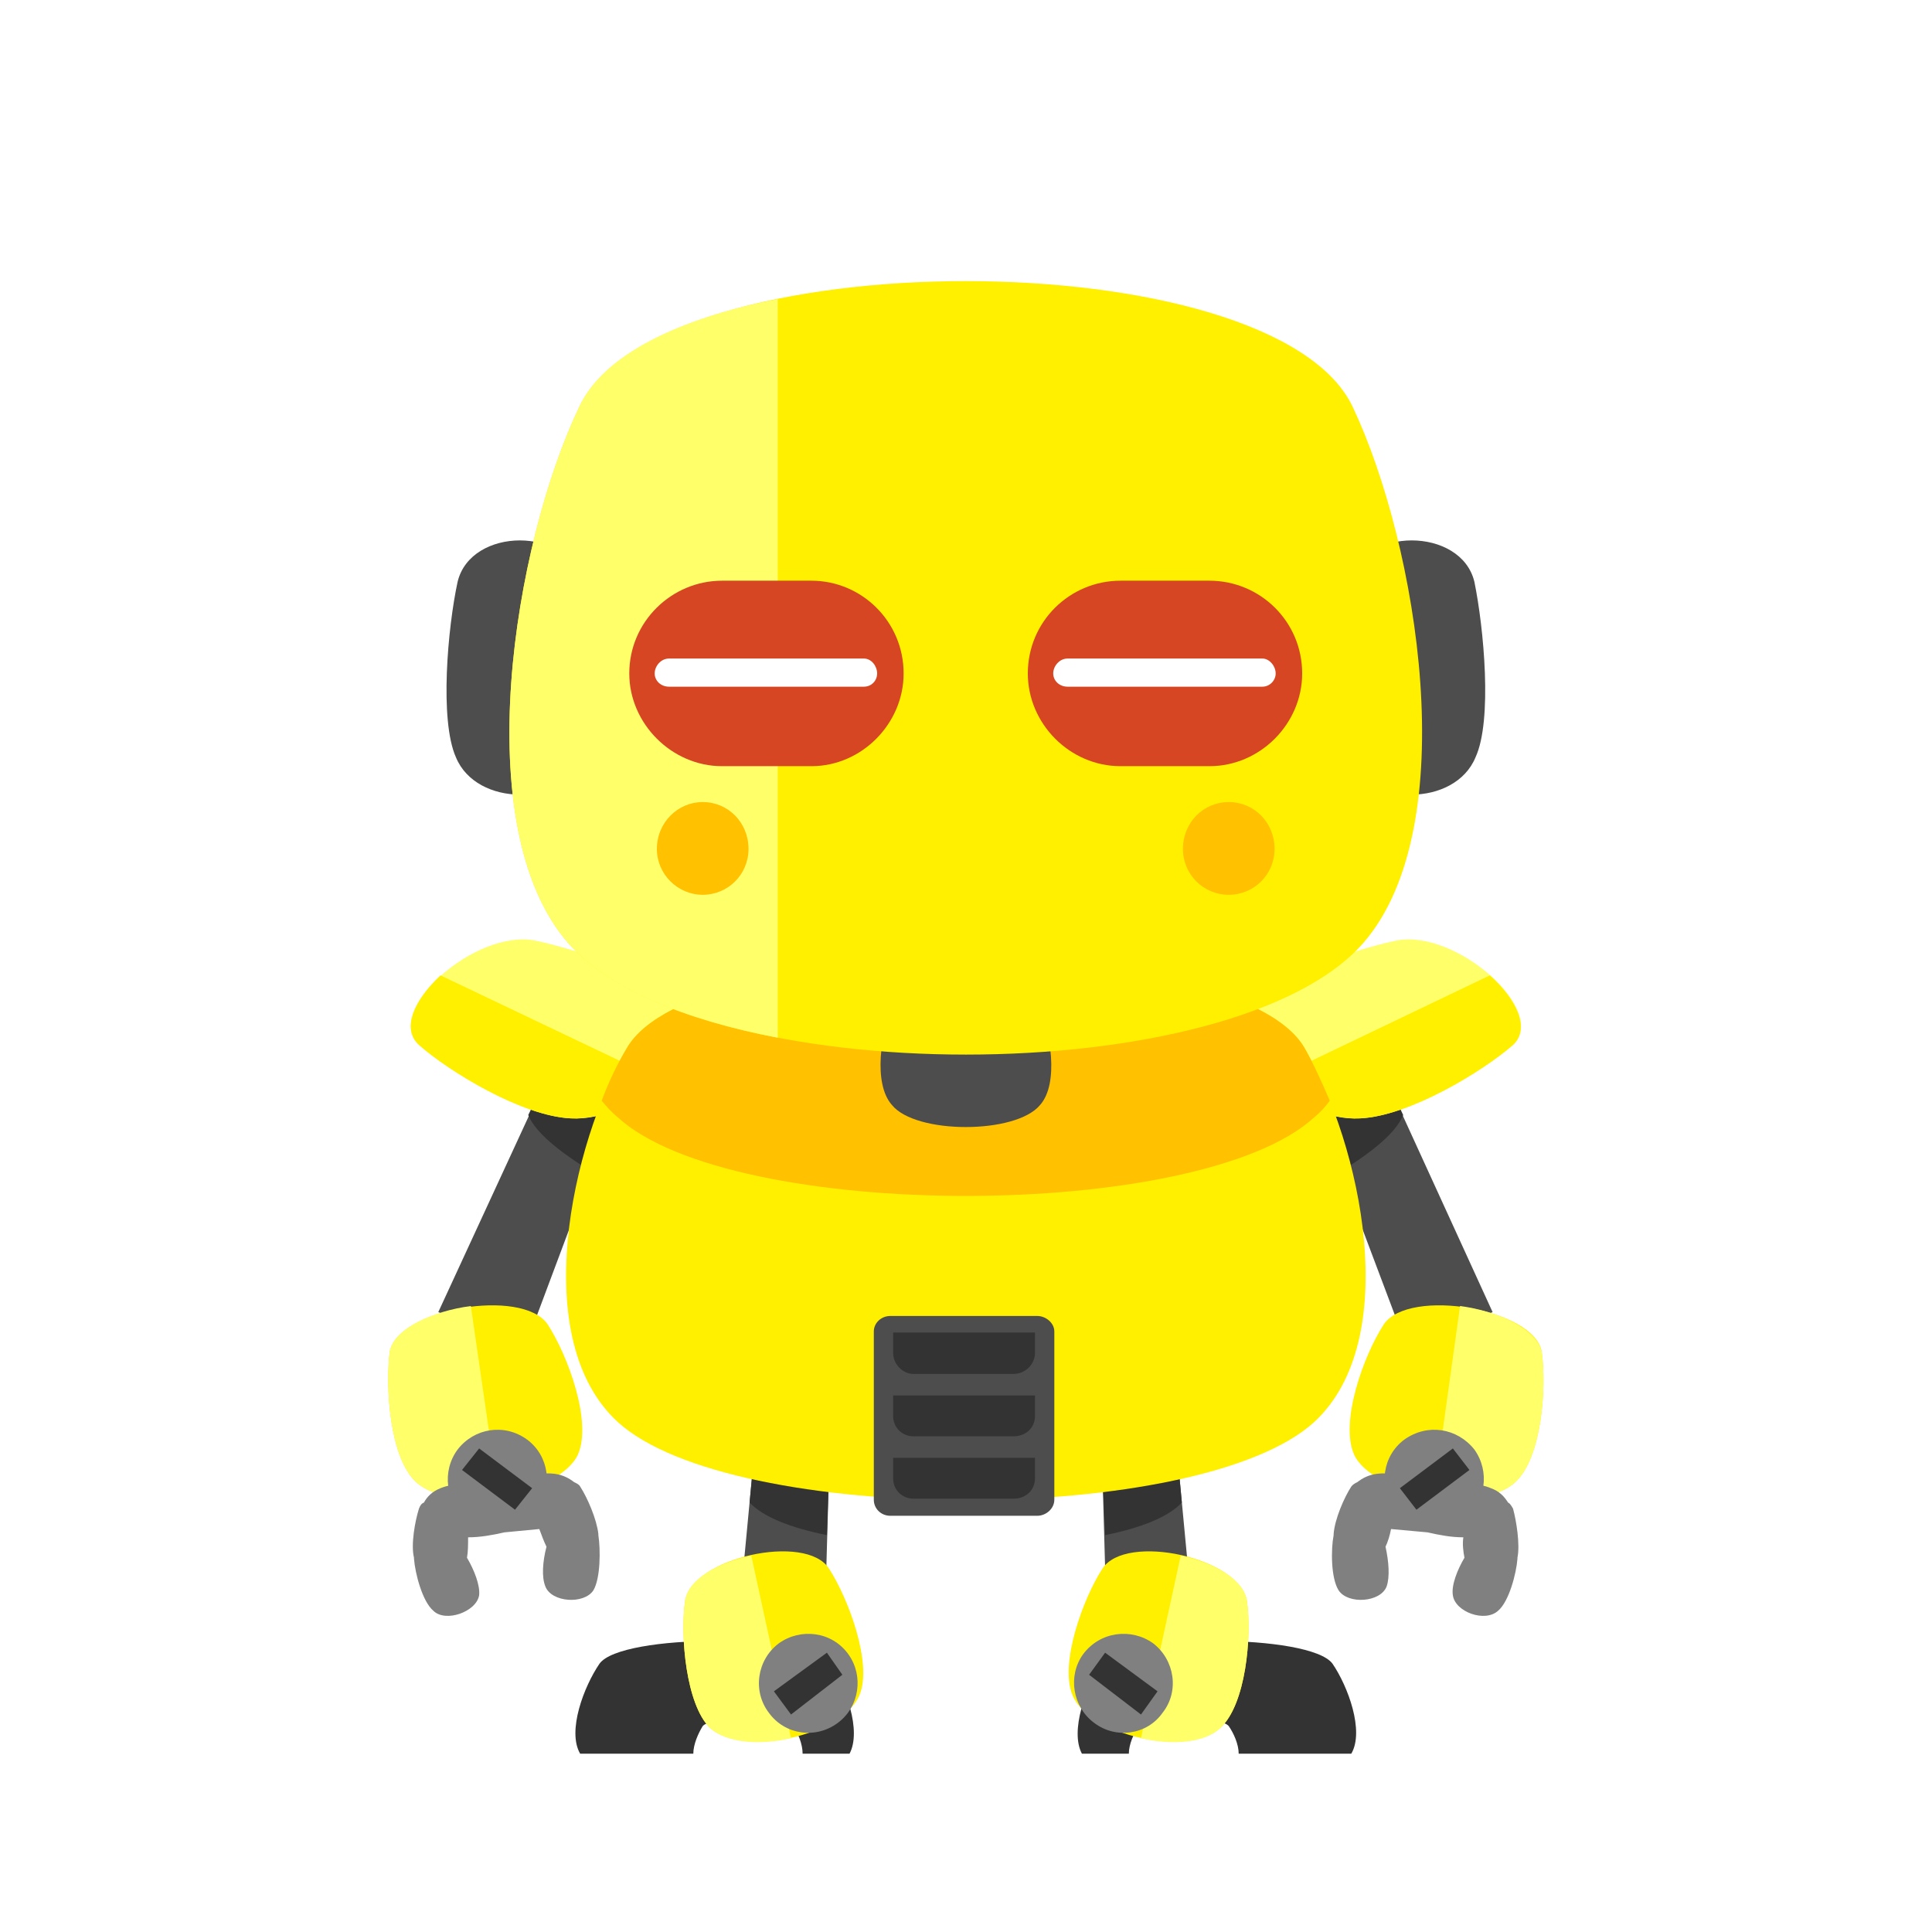 <svg version="1.2" xmlns="http://www.w3.org/2000/svg" viewBox="0 0 350 350" width="350" height="350">
	<title>New Project</title>
	<style>
		.s0 { fill: #4d4d4d } 
		.s1 { fill: #333333 } 
		.s2 { fill: #fff000 } 
		.s3 { fill: #ffff6a } 
		.s4 { fill: #808080 } 
		.s5 { fill: #ffc100 } 
		.s6 { fill: #d64622 } 
		.s7 { fill: #ffffff } 
	</style>
	<path id="&lt;Path&gt;" class="s0" d="m99.9 193.3l-20.5 44.4 15.7 6.4 16.1-43z"/>
	<path id="&lt;Path&gt;" class="s1" d="m99.9 193.3l-4.2 8.7c1.3 3.2 5.7 6.7 11.4 10.2l4.1-11.1z"/>
	<path id="&lt;Path&gt;" class="s2" d="m70.6 244.9c-0.8 6.6 0 19.2 4.8 23.6 6.4 5.9 26 2.2 29.3-5 2.6-5.9-1.8-17.9-5.5-23.6-4.6-6.7-27.2-2.8-28.6 5z"/>
	<path id="&lt;Path&gt;" class="s3" d="m70.6 244.9c-0.8 6.6 0 19.2 4.8 23.6 3.1 2.8 9 3.5 14.9 2.6l-5-34.5c-7 0.9-14 4.2-14.7 8.3z"/>
	<path id="&lt;Path&gt;" class="s4" d="m97.7 277c0.4 1.1 0.9 2.4 1.3 3.2-0.7 2.7-0.9 5.5-0.2 7.2 1.1 2.9 7 3.3 8.7 0.7 1.3-2.2 1.3-7.4 0.9-10 0 0 0 0 0-0.2-0.3-2.7-2-6.6-3.3-8.6-0.2-0.4-0.7-0.6-1.1-0.8-0.9-0.7-2-1.3-3.5-1.5-2.4-0.3-6.5 0.2-10.4 1-4 0.3-8.1 0.7-10.3 1.6-1.5 0.6-2.4 1.5-3 2.6-0.5 0.2-0.7 0.6-0.9 1.1-0.7 2.2-1.5 6.5-0.9 8.9 0 0.2 0 0.2 0 0.2 0.2 2.6 1.5 7.7 3.5 9.4 2.2 2.2 7.8 0.2 8.3-2.8 0.2-1.8-0.9-4.6-2.2-6.8 0.2-1.1 0.2-2.4 0.2-3.7 2.2 0 4.4-0.4 6.6-0.9 2.1-0.2 4.3-0.4 6.3-0.6z"/>
	<path id="&lt;Path&gt;" class="s3" d="m75.9 189.3c5.4 4.8 18.7 12.9 27.5 13.3 11.3 0.7 26.1-12.4 21.8-19.2-3.3-5.4-19.2-11.1-28.2-13-10.9-2.2-27.7 12.8-21.1 18.9z"/>
	<path id="&lt;Path&gt;" class="s2" d="m75.9 189.3c5.4 4.8 18.7 12.9 27.5 13.3 5.6 0.3 12.2-2.8 16.7-6.7l-40.3-19.2c-4.6 4.3-7.2 9.6-3.9 12.6z"/>
	<path id="&lt;Path&gt;" class="s4" d="m82.9 262.6c-2.9 3.9-2.2 9.6 1.7 12.4 4.1 3.1 9.6 2.2 12.6-1.7 3.1-4 2.2-9.6-1.7-12.5-4.1-3-9.6-2.1-12.6 1.8z"/>
	<path id="&lt;Path&gt;" class="s1" d="m86.8 262.4l-3.1 3.9 9.6 7.2 3.1-3.9z"/>
	<path id="&lt;Path&gt;" class="s0" d="m250.1 193.3l20.3 44.4-15.5 6.4-16.2-43z"/>
	<path id="&lt;Path&gt;" class="s1" d="m250.1 193.3l4.1 8.7c-1.3 3.2-5.6 6.7-11.3 10.2l-4.2-11.1z"/>
	<path id="&lt;Path&gt;" class="s2" d="m279.3 244.9c0.9 6.6 0 19.2-4.8 23.6-6.3 5.9-25.9 2.2-29.2-5-2.6-5.9 1.7-17.9 5.4-23.6 4.6-6.7 27.3-2.8 28.6 5z"/>
	<path id="&lt;Path&gt;" class="s3" d="m279.3 244.9c0.9 6.6 0 19.2-4.8 23.6-3.1 2.8-8.9 3.5-14.8 2.6l4.8-34.5c6.9 0.9 13.9 4.2 14.8 8.3z"/>
	<path id="&lt;Path&gt;" class="s4" d="m252 277c-0.2 1.1-0.6 2.4-1 3.2 0.6 2.7 0.8 5.5 0.2 7.2-1.1 2.9-7 3.3-8.7 0.7-1.4-2.2-1.4-7.4-0.9-10 0 0 0 0 0-0.2 0.2-2.7 1.9-6.6 3.2-8.6 0.3-0.4 0.7-0.6 1.1-0.8 0.9-0.7 2-1.3 3.5-1.5 2.4-0.3 6.6 0.2 10.5 1 3.9 0.3 8.1 0.7 10.2 1.6 1.6 0.6 2.4 1.5 3.1 2.6 0.4 0.2 0.6 0.6 0.9 1.1 0.6 2.2 1.3 6.5 0.8 8.9 0 0.2 0 0.2 0 0.2-0.2 2.6-1.5 7.7-3.5 9.4-2.4 2.2-7.8 0.2-8.2-2.8-0.3-1.8 0.8-4.6 2.1-6.8-0.2-1.1-0.4-2.4-0.2-3.7-2.2 0-4.3-0.4-6.5-0.9q-3.3-0.3-6.6-0.6z"/>
	<path id="&lt;Path&gt;" class="s3" d="m274.1 189.3c-5.5 4.8-18.8 12.9-27.7 13.3-11.4 0.7-26-12.4-21.6-19.2 3.3-5.4 19.2-11.1 28.1-13 10.9-2.2 27.7 12.8 21.2 18.9z"/>
	<path id="&lt;Path&gt;" class="s2" d="m274.1 189.3c-5.5 4.8-18.8 12.9-27.7 13.3-5.7 0.3-12-2.8-16.6-6.7l40.1-19.2c4.8 4.3 7.4 9.6 4.2 12.6z"/>
	<path id="&lt;Path&gt;" class="s4" d="m267.1 262.6c2.8 3.9 2.2 9.6-2 12.4-3.9 3.1-9.6 2.2-12.4-1.7-3.1-4-2.2-9.6 1.7-12.5 4.2-3 9.6-2.1 12.7 1.8z"/>
	<path id="&lt;Path&gt;" class="s1" d="m263.2 262.4l3 3.9-9.6 7.2-3-3.9z"/>
	<path id="&lt;Path&gt;" class="s0" d="m136.7 262.6l-4.6 48.6 16.8 0.9 1.3-45.8z"/>
	<path id="&lt;Path&gt;" class="s1" d="m136.7 262.6l-0.9 9.6c2.4 2.6 7.5 4.6 14 5.9l0.4-11.8z"/>
	<path id="&lt;Path&gt;" class="s1" d="m108.6 301.4c-2.8 4.1-5.9 12.2-3.5 16.3h17 3.5c0-1.7 0.9-3.7 1.7-5 1.6-1.9 14.9-1.9 16.4 0 0.9 1.3 1.7 3.3 1.7 5h8.5c2.2-4.1-0.6-12.2-3.7-16.3-3.7-5.5-37.7-5.5-41.6 0z"/>
	<path id="&lt;Path&gt;" class="s2" d="m124.1 290.1c-0.9 6.3 0.2 18.7 4.5 22.9 5.9 5.4 24 1.5 27.1-5.9 2.4-5.7-2-17.5-5.5-22.9-4.1-6.6-25-2-26.1 5.9z"/>
	<path id="&lt;Path&gt;" class="s3" d="m124.1 290.1c-0.9 6.3 0.2 18.7 4.5 22.9 3.1 2.8 9 3.2 14.7 1.9l-7.2-33.1c-5.9 1.3-11.6 4.3-12 8.3z"/>
	<path id="&lt;Path&gt;" class="s4" d="m153.7 299.7c2.8 3.9 2 9.5-1.9 12.4-4 3-9.6 2.2-12.5-1.8-3-3.9-2.2-9.6 1.8-12.6 3.9-2.8 9.6-2.2 12.6 2z"/>
	<path id="&lt;Path&gt;" class="s1" d="m149.8 299.4l2.8 4-9.3 7.2-3.1-4.2z"/>
	<path id="&lt;Path&gt;" class="s0" d="m213.2 262.6l4.6 48.6-16.8 0.9-1.3-45.8z"/>
	<path id="&lt;Path&gt;" class="s1" d="m213.2 262.6l0.9 9.6c-2.4 2.6-7.4 4.6-13.9 5.9l-0.5-11.8z"/>
	<path id="&lt;Path&gt;" class="s1" d="m241.4 301.4c2.8 4.1 5.8 12.2 3.4 16.3h-17-3.4c0-1.7-0.9-3.7-1.8-5-1.5-1.9-14.8-1.9-16.3 0-0.9 1.3-1.8 3.3-1.8 5h-8.5c-2.2-4.1 0.7-12.2 3.7-16.3 3.7-5.5 37.7-5.5 41.7 0z"/>
	<path id="&lt;Path&gt;" class="s2" d="m225.9 290.1c0.9 6.3-0.2 18.7-4.8 22.9-5.7 5.4-23.8 1.5-26.8-5.9-2.4-5.7 1.9-17.5 5.4-22.9 4.2-6.6 25.1-2 26.2 5.9z"/>
	<path id="&lt;Path&gt;" class="s3" d="m225.9 290.1c0.9 6.3-0.2 18.7-4.8 22.9-2.9 2.8-8.7 3.2-14.4 1.9l7.2-33.1c5.9 1.3 11.5 4.3 12 8.3z"/>
	<path id="&lt;Path&gt;" class="s4" d="m196.2 299.7c-2.8 3.9-1.9 9.5 2 12.4 3.9 3 9.6 2.2 12.4-1.8 3.1-3.9 2.2-9.6-1.7-12.6-3.9-2.8-9.6-2.2-12.7 2z"/>
	<path id="&lt;Path&gt;" class="s1" d="m200.2 299.4l-2.9 4 9.4 7.2 3-4.2z"/>
	<path id="&lt;Path&gt;" class="s0" d="m244.4 105.4c-1.7 8.3-3.3 25.1-0.2 31.8 3.7 9 19.4 9 23.1 0 3.1-6.7 1.5-23.5-0.2-31.8-2.4-10-20.3-10-22.7 0z"/>
	<path id="&lt;Path&gt;" class="s0" d="m105.3 105.4c2 8.3 3.3 25.1 0.5 31.8-3.8 9-19.5 9-23.2 0-3-6.7-1.5-23.5 0.3-31.8 2.4-10 20.2-10 22.4 0z"/>
	<path id="&lt;Path&gt;" class="s2" d="m113.6 189.8c-10.2 17.6-17.9 52.9-1.7 67.8 20.7 18.9 105.5 18.9 126.2 0 16.1-14.9 8.5-50.2-1.8-67.8-12.4-21.2-110.3-21.2-122.7 0z"/>
	<path id="&lt;Path&gt;" class="s5" d="m113.6 189.8c-1.7 2.8-3.3 6.1-4.6 9.6 0.9 1.1 1.8 2.1 2.9 3 20.7 19 105.5 19 126.2 0 1.1-0.9 2-1.9 2.8-3-1.5-3.5-3-6.8-4.6-9.6-12.4-21.2-110.3-21.2-122.7 0z"/>
	<path id="&lt;Path&gt;" class="s0" d="m161.8 182.1c-2.2 4.8-3.7 14.2-0.2 18.1 4.3 5.3 22.4 5.3 26.8 0 3.5-3.9 1.9-13.3-0.2-18.1-2.9-5.6-23.6-5.6-26.4 0z"/>
	<path id="&lt;Path&gt;" class="s2" d="m104.9 73.8c-11.8 24.8-20.3 75.9-2 97 23.6 27 120.6 27 144.1 0 18.3-21.1 9.8-72.2-1.9-97-14.2-30.5-126.1-30.5-140.2 0z"/>
	<path id="&lt;Path&gt;" class="s3" d="m104.9 73.8c-11.8 24.8-20.3 75.9-2 97 7.2 8.3 21.2 14 38 17.2v-133.8c-17.7 3.4-31.7 10-36 19.6z"/>
	<path id="&lt;Path&gt;" class="s5" d="m127.3 145.3c4.6 0 8.3 3.7 8.3 8.5 0 4.6-3.7 8.3-8.3 8.3-4.5 0-8.3-3.7-8.3-8.3 0-4.8 3.8-8.5 8.3-8.5z"/>
	<path id="&lt;Path&gt;" class="s5" d="m222.6 145.3c4.6 0 8.3 3.7 8.3 8.5 0 4.6-3.7 8.3-8.3 8.3-4.6 0-8.3-3.7-8.3-8.3 0-4.8 3.7-8.5 8.3-8.5z"/>
	<path id="&lt;Path&gt;" class="s6" d="m130.8 105.2h16.2c9.1 0 16.7 7.4 16.7 16.8 0 9.1-7.6 16.8-16.7 16.8h-16.2c-9.1 0-16.8-7.7-16.8-16.8 0-9.4 7.7-16.8 16.8-16.8z"/>
	<path id="&lt;Path&gt;" class="s7" d="m121.2 119.3h35.3c1.4 0 2.4 1.4 2.4 2.7 0 1.3-1 2.4-2.4 2.4h-35.3c-1.5 0-2.6-1.1-2.6-2.4 0-1.3 1.1-2.7 2.6-2.7z"/>
	<path id="&lt;Path&gt;" class="s6" d="m203 105.2h16.1c9.2 0 16.8 7.4 16.8 16.8 0 9.1-7.6 16.8-16.8 16.8h-16.1c-9.2 0-16.8-7.7-16.8-16.8 0-9.4 7.6-16.8 16.8-16.8z"/>
	<path id="&lt;Path&gt;" class="s7" d="m193.4 119.3h35.3c1.3 0 2.4 1.4 2.4 2.7 0 1.3-1.1 2.4-2.4 2.4h-35.3c-1.5 0-2.6-1.1-2.6-2.4 0-1.3 1.1-2.7 2.6-2.7z"/>
	<path id="&lt;Path&gt;" class="s0" d="m161.3 238.4h26.6c1.6 0 3.1 1.3 3.1 2.8v30.5c0 1.6-1.5 2.9-3.1 2.9h-26.6c-1.7 0-3-1.3-3-2.9v-30.5c0-1.5 1.3-2.8 3-2.8z"/>
	<path id="&lt;Path&gt;" class="s1" d="m161.8 241.4h25.7v3.7c0 2-1.7 3.8-3.9 3.8h-18.1c-2 0-3.7-1.8-3.7-3.8z"/>
	<path id="&lt;Path&gt;" class="s1" d="m161.8 252.8h25.7v3.7c0 2.2-1.7 3.7-3.9 3.7h-18.1c-2 0-3.7-1.5-3.7-3.7z"/>
	<path id="&lt;Path&gt;" class="s1" d="m161.8 264.1h25.7v3.7c0 2.2-1.7 3.7-3.9 3.7h-18.1c-2 0-3.7-1.5-3.7-3.7z"/>
</svg>